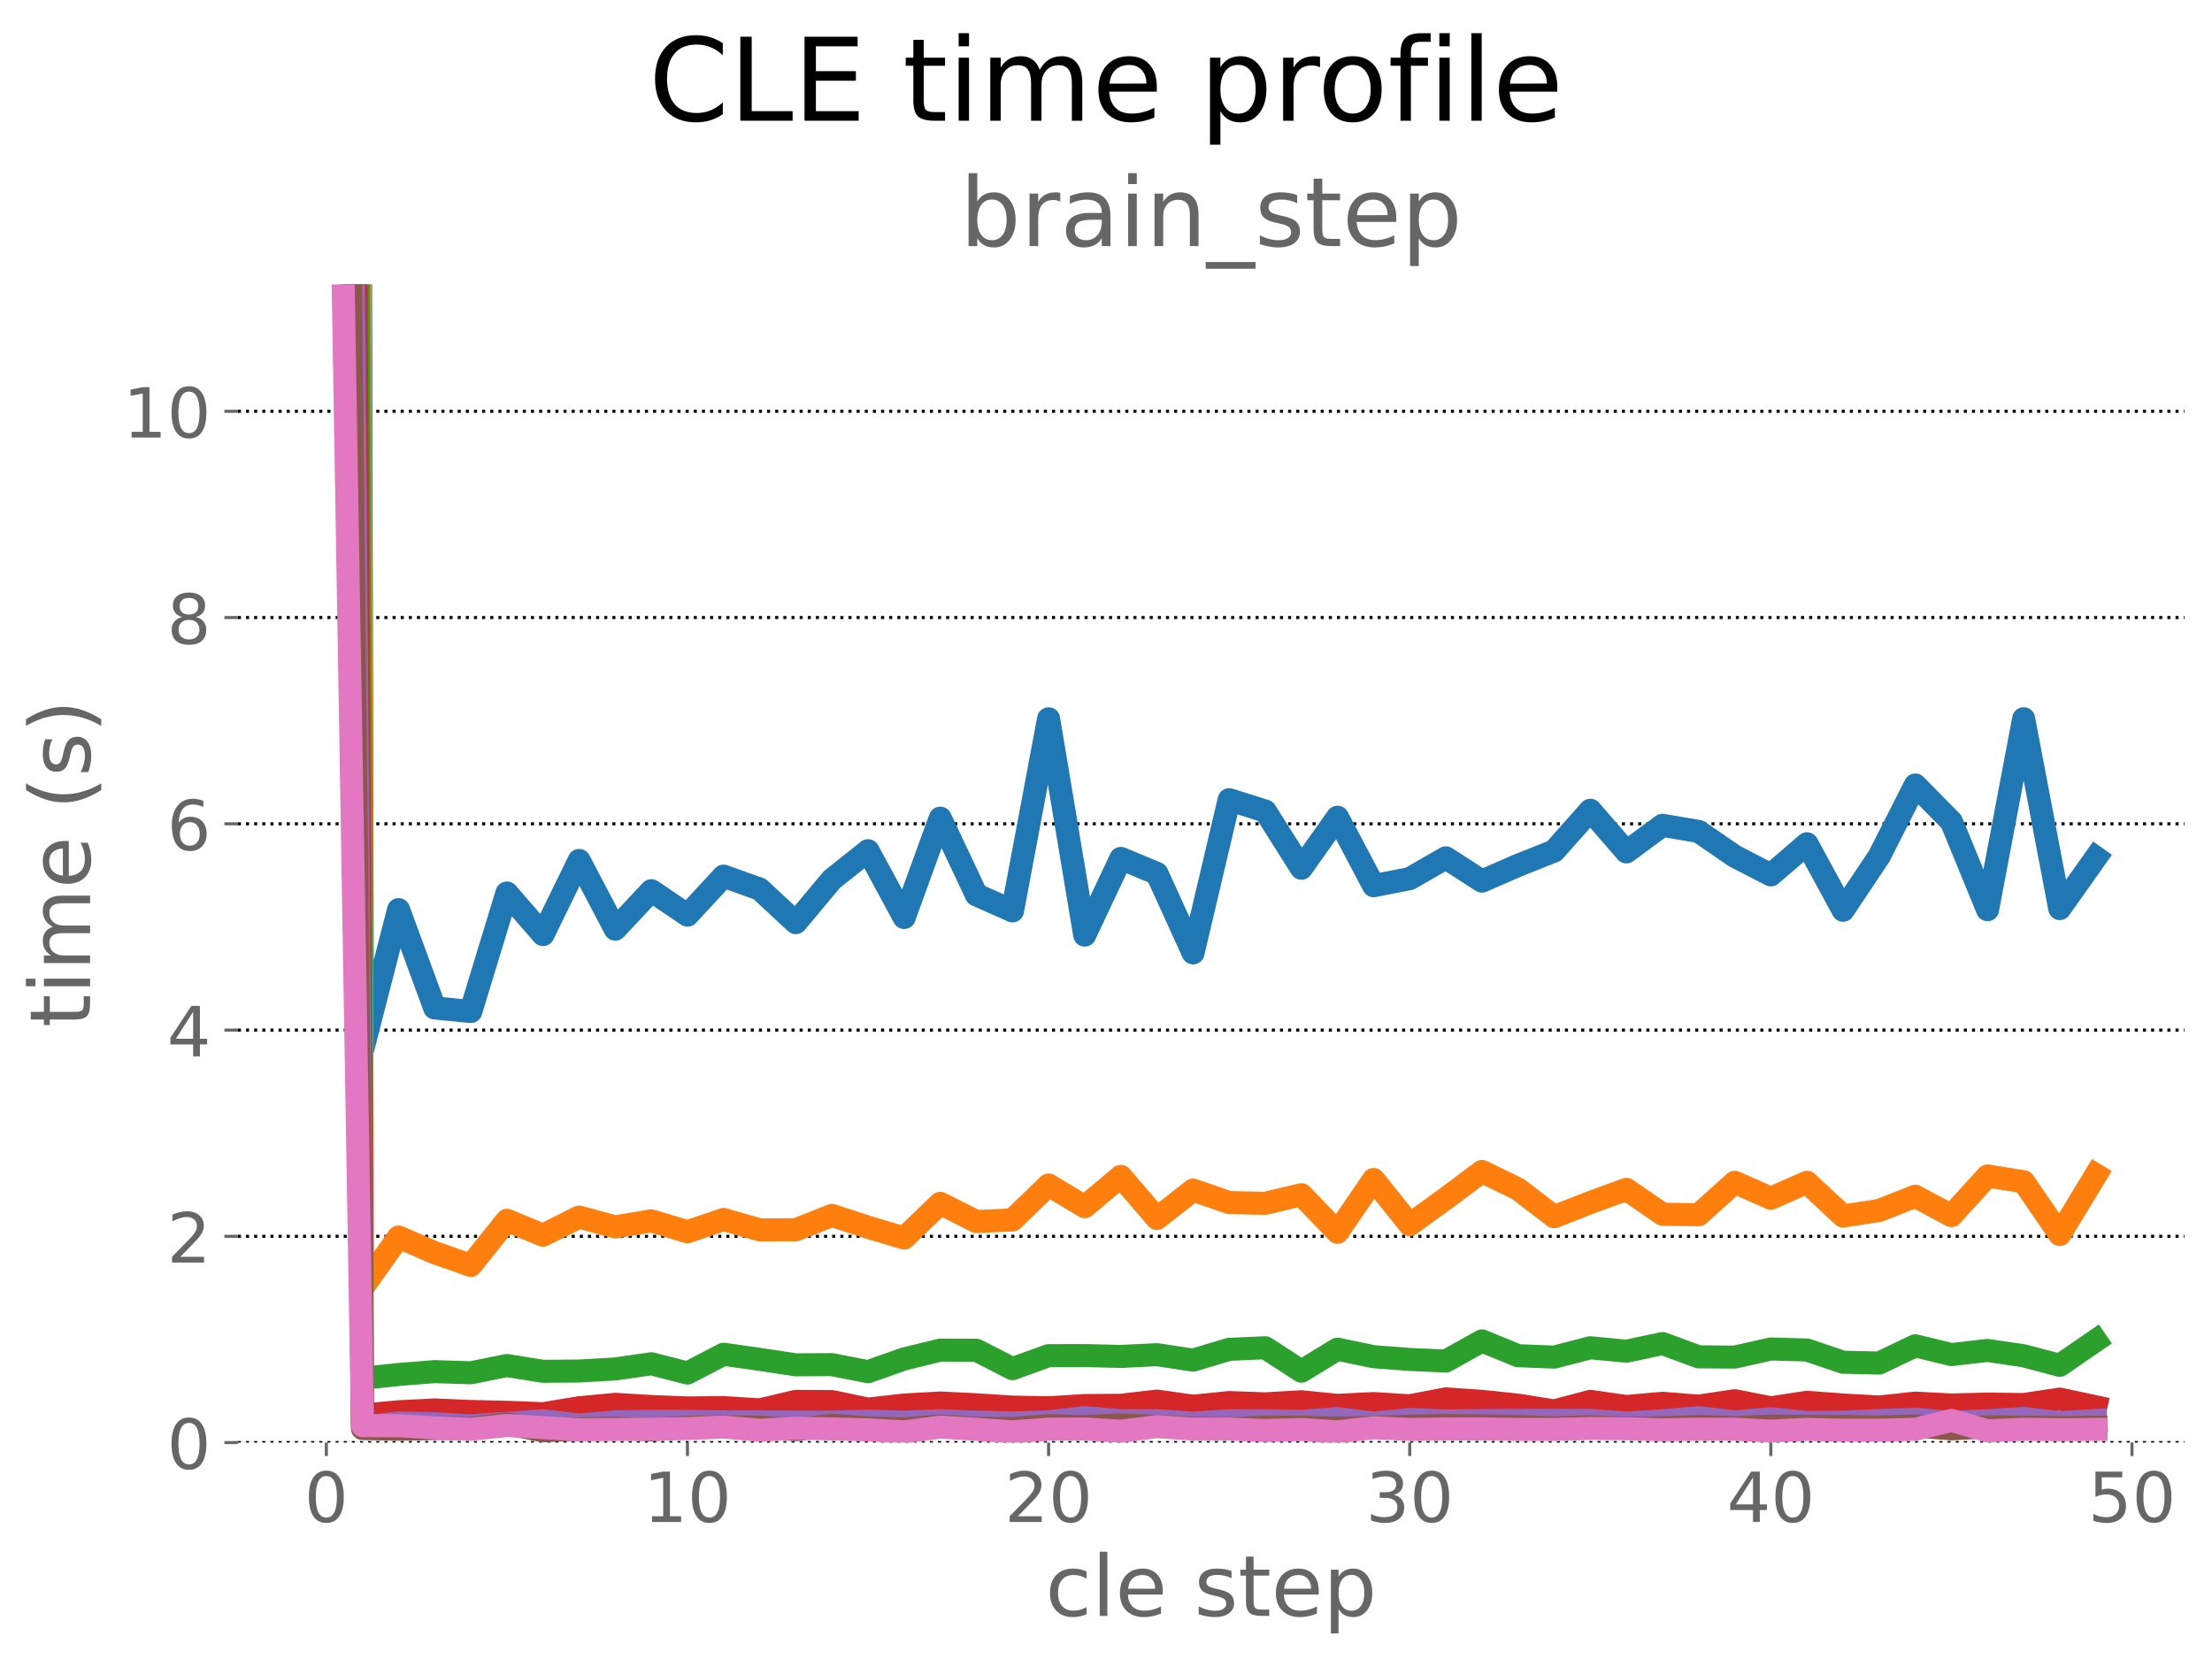 <?xml version="1.0" encoding="utf-8" standalone="no"?>
<!DOCTYPE svg PUBLIC "-//W3C//DTD SVG 1.1//EN"
  "http://www.w3.org/Graphics/SVG/1.1/DTD/svg11.dtd">
<!-- Created with matplotlib (https://matplotlib.org/) -->
<svg height="432pt" version="1.1" viewBox="0 0 576 432" width="576pt" xmlns="http://www.w3.org/2000/svg" xmlns:xlink="http://www.w3.org/1999/xlink">
 <defs>
  <style type="text/css">*{stroke-linecap:butt;stroke-linejoin:round;}</style>
 </defs>
 <g id="figure_1">
  <g id="patch_1">
   <path d="M 0 432 
L 576 432 
L 576 0 
L 0 0 
z
" style="fill:#ffffff;"/>
  </g>
  <g id="axes_1">
   <g id="patch_2">
    <path d="M 61.94 375.64 
L 568.8 375.64 
L 568.8 74.08 
L 61.94 74.08 
z
" style="fill:#ffffff;"/>
   </g>
   <g id="matplotlib.axis_1">
    <g id="xtick_1">
     <g id="line2d_1">
      <defs>
       <path d="M 0 0 
L 0 3.5 
" id="m25c1a094da" style="stroke:#666666;stroke-width:0.8;"/>
      </defs>
      <g>
       <use style="fill:#666666;stroke:#666666;stroke-width:0.8;" x="84.979" xlink:href="#m25c1a094da" y="375.64"/>
      </g>
     </g>
     <g id="text_1">
      <!-- 0 -->
      <g style="fill:#666666;" transform="translate(79.253 396.317)scale(0.18 -0.18)">
       <defs>
        <path d="M 31.781 66.406 
Q 24.172 66.406 20.328 58.906 
Q 16.5 51.422 16.5 36.375 
Q 16.5 21.391 20.328 13.891 
Q 24.172 6.391 31.781 6.391 
Q 39.453 6.391 43.281 13.891 
Q 47.125 21.391 47.125 36.375 
Q 47.125 51.422 43.281 58.906 
Q 39.453 66.406 31.781 66.406 
z
M 31.781 74.219 
Q 44.047 74.219 50.516 64.516 
Q 56.984 54.828 56.984 36.375 
Q 56.984 17.969 50.516 8.266 
Q 44.047 -1.422 31.781 -1.422 
Q 19.531 -1.422 13.062 8.266 
Q 6.594 17.969 6.594 36.375 
Q 6.594 54.828 13.062 64.516 
Q 19.531 74.219 31.781 74.219 
z
" id="DejaVuSans-48"/>
       </defs>
       <use xlink:href="#DejaVuSans-48"/>
      </g>
     </g>
    </g>
    <g id="xtick_2">
     <g id="line2d_2">
      <g>
       <use style="fill:#666666;stroke:#666666;stroke-width:0.8;" x="179.016" xlink:href="#m25c1a094da" y="375.64"/>
      </g>
     </g>
     <g id="text_2">
      <!-- 10 -->
      <g style="fill:#666666;" transform="translate(167.564 396.317)scale(0.18 -0.18)">
       <defs>
        <path d="M 12.406 8.297 
L 28.516 8.297 
L 28.516 63.922 
L 10.984 60.406 
L 10.984 69.391 
L 28.422 72.906 
L 38.281 72.906 
L 38.281 8.297 
L 54.391 8.297 
L 54.391 0 
L 12.406 0 
z
" id="DejaVuSans-49"/>
       </defs>
       <use xlink:href="#DejaVuSans-49"/>
       <use x="63.623" xlink:href="#DejaVuSans-48"/>
      </g>
     </g>
    </g>
    <g id="xtick_3">
     <g id="line2d_3">
      <g>
       <use style="fill:#666666;stroke:#666666;stroke-width:0.8;" x="273.053" xlink:href="#m25c1a094da" y="375.64"/>
      </g>
     </g>
     <g id="text_3">
      <!-- 20 -->
      <g style="fill:#666666;" transform="translate(261.601 396.317)scale(0.18 -0.18)">
       <defs>
        <path d="M 19.188 8.297 
L 53.609 8.297 
L 53.609 0 
L 7.328 0 
L 7.328 8.297 
Q 12.938 14.109 22.625 23.891 
Q 32.328 33.688 34.812 36.531 
Q 39.547 41.844 41.422 45.531 
Q 43.312 49.219 43.312 52.781 
Q 43.312 58.594 39.234 62.25 
Q 35.156 65.922 28.609 65.922 
Q 23.969 65.922 18.812 64.312 
Q 13.672 62.703 7.812 59.422 
L 7.812 69.391 
Q 13.766 71.781 18.938 73 
Q 24.125 74.219 28.422 74.219 
Q 39.75 74.219 46.484 68.547 
Q 53.219 62.891 53.219 53.422 
Q 53.219 48.922 51.531 44.891 
Q 49.859 40.875 45.406 35.406 
Q 44.188 33.984 37.641 27.219 
Q 31.109 20.453 19.188 8.297 
z
" id="DejaVuSans-50"/>
       </defs>
       <use xlink:href="#DejaVuSans-50"/>
       <use x="63.623" xlink:href="#DejaVuSans-48"/>
      </g>
     </g>
    </g>
    <g id="xtick_4">
     <g id="line2d_4">
      <g>
       <use style="fill:#666666;stroke:#666666;stroke-width:0.8;" x="367.09" xlink:href="#m25c1a094da" y="375.64"/>
      </g>
     </g>
     <g id="text_4">
      <!-- 30 -->
      <g style="fill:#666666;" transform="translate(355.638 396.317)scale(0.18 -0.18)">
       <defs>
        <path d="M 40.578 39.312 
Q 47.656 37.797 51.625 33 
Q 55.609 28.219 55.609 21.188 
Q 55.609 10.406 48.188 4.484 
Q 40.766 -1.422 27.094 -1.422 
Q 22.516 -1.422 17.656 -0.516 
Q 12.797 0.391 7.625 2.203 
L 7.625 11.719 
Q 11.719 9.328 16.594 8.109 
Q 21.484 6.891 26.812 6.891 
Q 36.078 6.891 40.938 10.547 
Q 45.797 14.203 45.797 21.188 
Q 45.797 27.641 41.281 31.266 
Q 36.766 34.906 28.719 34.906 
L 20.219 34.906 
L 20.219 43.016 
L 29.109 43.016 
Q 36.375 43.016 40.234 45.922 
Q 44.094 48.828 44.094 54.297 
Q 44.094 59.906 40.109 62.906 
Q 36.141 65.922 28.719 65.922 
Q 24.656 65.922 20.016 65.031 
Q 15.375 64.156 9.812 62.312 
L 9.812 71.094 
Q 15.438 72.656 20.344 73.438 
Q 25.25 74.219 29.594 74.219 
Q 40.828 74.219 47.359 69.109 
Q 53.906 64.016 53.906 55.328 
Q 53.906 49.266 50.438 45.094 
Q 46.969 40.922 40.578 39.312 
z
" id="DejaVuSans-51"/>
       </defs>
       <use xlink:href="#DejaVuSans-51"/>
       <use x="63.623" xlink:href="#DejaVuSans-48"/>
      </g>
     </g>
    </g>
    <g id="xtick_5">
     <g id="line2d_5">
      <g>
       <use style="fill:#666666;stroke:#666666;stroke-width:0.8;" x="461.128" xlink:href="#m25c1a094da" y="375.64"/>
      </g>
     </g>
     <g id="text_5">
      <!-- 40 -->
      <g style="fill:#666666;" transform="translate(449.675 396.317)scale(0.18 -0.18)">
       <defs>
        <path d="M 37.797 64.312 
L 12.891 25.391 
L 37.797 25.391 
z
M 35.203 72.906 
L 47.609 72.906 
L 47.609 25.391 
L 58.016 25.391 
L 58.016 17.188 
L 47.609 17.188 
L 47.609 0 
L 37.797 0 
L 37.797 17.188 
L 4.891 17.188 
L 4.891 26.703 
z
" id="DejaVuSans-52"/>
       </defs>
       <use xlink:href="#DejaVuSans-52"/>
       <use x="63.623" xlink:href="#DejaVuSans-48"/>
      </g>
     </g>
    </g>
    <g id="xtick_6">
     <g id="line2d_6">
      <g>
       <use style="fill:#666666;stroke:#666666;stroke-width:0.8;" x="555.165" xlink:href="#m25c1a094da" y="375.64"/>
      </g>
     </g>
     <g id="text_6">
      <!-- 50 -->
      <g style="fill:#666666;" transform="translate(543.712 396.317)scale(0.18 -0.18)">
       <defs>
        <path d="M 10.797 72.906 
L 49.516 72.906 
L 49.516 64.594 
L 19.828 64.594 
L 19.828 46.734 
Q 21.969 47.469 24.109 47.828 
Q 26.266 48.188 28.422 48.188 
Q 40.625 48.188 47.75 41.5 
Q 54.891 34.812 54.891 23.391 
Q 54.891 11.625 47.562 5.094 
Q 40.234 -1.422 26.906 -1.422 
Q 22.312 -1.422 17.547 -0.641 
Q 12.797 0.141 7.719 1.703 
L 7.719 11.625 
Q 12.109 9.234 16.797 8.062 
Q 21.484 6.891 26.703 6.891 
Q 35.156 6.891 40.078 11.328 
Q 45.016 15.766 45.016 23.391 
Q 45.016 31 40.078 35.438 
Q 35.156 39.891 26.703 39.891 
Q 22.75 39.891 18.812 39.016 
Q 14.891 38.141 10.797 36.281 
z
" id="DejaVuSans-53"/>
       </defs>
       <use xlink:href="#DejaVuSans-53"/>
       <use x="63.623" xlink:href="#DejaVuSans-48"/>
      </g>
     </g>
    </g>
    <g id="text_7">
     <!-- cle step -->
     <g style="fill:#666666;" transform="translate(272.207 420.777)scale(0.22 -0.22)">
      <defs>
       <path d="M 48.781 52.594 
L 48.781 44.188 
Q 44.969 46.297 41.141 47.344 
Q 37.312 48.391 33.406 48.391 
Q 24.656 48.391 19.812 42.844 
Q 14.984 37.312 14.984 27.297 
Q 14.984 17.281 19.812 11.734 
Q 24.656 6.203 33.406 6.203 
Q 37.312 6.203 41.141 7.25 
Q 44.969 8.297 48.781 10.406 
L 48.781 2.094 
Q 45.016 0.344 40.984 -0.531 
Q 36.969 -1.422 32.422 -1.422 
Q 20.062 -1.422 12.781 6.344 
Q 5.516 14.109 5.516 27.297 
Q 5.516 40.672 12.859 48.328 
Q 20.219 56 33.016 56 
Q 37.156 56 41.109 55.141 
Q 45.062 54.297 48.781 52.594 
z
" id="DejaVuSans-99"/>
       <path d="M 9.422 75.984 
L 18.406 75.984 
L 18.406 0 
L 9.422 0 
z
" id="DejaVuSans-108"/>
       <path d="M 56.203 29.594 
L 56.203 25.203 
L 14.891 25.203 
Q 15.484 15.922 20.484 11.062 
Q 25.484 6.203 34.422 6.203 
Q 39.594 6.203 44.453 7.469 
Q 49.312 8.734 54.109 11.281 
L 54.109 2.781 
Q 49.266 0.734 44.188 -0.344 
Q 39.109 -1.422 33.891 -1.422 
Q 20.797 -1.422 13.156 6.188 
Q 5.516 13.812 5.516 26.812 
Q 5.516 40.234 12.766 48.109 
Q 20.016 56 32.328 56 
Q 43.359 56 49.781 48.891 
Q 56.203 41.797 56.203 29.594 
z
M 47.219 32.234 
Q 47.125 39.594 43.094 43.984 
Q 39.062 48.391 32.422 48.391 
Q 24.906 48.391 20.391 44.141 
Q 15.875 39.891 15.188 32.172 
z
" id="DejaVuSans-101"/>
       <path id="DejaVuSans-32"/>
       <path d="M 44.281 53.078 
L 44.281 44.578 
Q 40.484 46.531 36.375 47.5 
Q 32.281 48.484 27.875 48.484 
Q 21.188 48.484 17.844 46.438 
Q 14.5 44.391 14.5 40.281 
Q 14.5 37.156 16.891 35.375 
Q 19.281 33.594 26.516 31.984 
L 29.594 31.297 
Q 39.156 29.25 43.188 25.516 
Q 47.219 21.781 47.219 15.094 
Q 47.219 7.469 41.188 3.016 
Q 35.156 -1.422 24.609 -1.422 
Q 20.219 -1.422 15.453 -0.562 
Q 10.688 0.297 5.422 2 
L 5.422 11.281 
Q 10.406 8.688 15.234 7.391 
Q 20.062 6.109 24.812 6.109 
Q 31.156 6.109 34.562 8.281 
Q 37.984 10.453 37.984 14.406 
Q 37.984 18.062 35.516 20.016 
Q 33.062 21.969 24.703 23.781 
L 21.578 24.516 
Q 13.234 26.266 9.516 29.906 
Q 5.812 33.547 5.812 39.891 
Q 5.812 47.609 11.281 51.797 
Q 16.75 56 26.812 56 
Q 31.781 56 36.172 55.266 
Q 40.578 54.547 44.281 53.078 
z
" id="DejaVuSans-115"/>
       <path d="M 18.312 70.219 
L 18.312 54.688 
L 36.812 54.688 
L 36.812 47.703 
L 18.312 47.703 
L 18.312 18.016 
Q 18.312 11.328 20.141 9.422 
Q 21.969 7.516 27.594 7.516 
L 36.812 7.516 
L 36.812 0 
L 27.594 0 
Q 17.188 0 13.234 3.875 
Q 9.281 7.766 9.281 18.016 
L 9.281 47.703 
L 2.688 47.703 
L 2.688 54.688 
L 9.281 54.688 
L 9.281 70.219 
z
" id="DejaVuSans-116"/>
       <path d="M 18.109 8.203 
L 18.109 -20.797 
L 9.078 -20.797 
L 9.078 54.688 
L 18.109 54.688 
L 18.109 46.391 
Q 20.953 51.266 25.266 53.625 
Q 29.594 56 35.594 56 
Q 45.562 56 51.781 48.094 
Q 58.016 40.188 58.016 27.297 
Q 58.016 14.406 51.781 6.484 
Q 45.562 -1.422 35.594 -1.422 
Q 29.594 -1.422 25.266 0.953 
Q 20.953 3.328 18.109 8.203 
z
M 48.688 27.297 
Q 48.688 37.203 44.609 42.844 
Q 40.531 48.484 33.406 48.484 
Q 26.266 48.484 22.188 42.844 
Q 18.109 37.203 18.109 27.297 
Q 18.109 17.391 22.188 11.75 
Q 26.266 6.109 33.406 6.109 
Q 40.531 6.109 44.609 11.75 
Q 48.688 17.391 48.688 27.297 
z
" id="DejaVuSans-112"/>
      </defs>
      <use xlink:href="#DejaVuSans-99"/>
      <use x="54.98" xlink:href="#DejaVuSans-108"/>
      <use x="82.764" xlink:href="#DejaVuSans-101"/>
      <use x="144.287" xlink:href="#DejaVuSans-32"/>
      <use x="176.074" xlink:href="#DejaVuSans-115"/>
      <use x="228.174" xlink:href="#DejaVuSans-116"/>
      <use x="267.383" xlink:href="#DejaVuSans-101"/>
      <use x="328.906" xlink:href="#DejaVuSans-112"/>
     </g>
    </g>
   </g>
   <g id="matplotlib.axis_2">
    <g id="ytick_1">
     <g id="line2d_7">
      <path clip-path="url(#pa5820da214)" d="M 61.94 375.64 
L 568.8 375.64 
" style="fill:none;stroke:#000000;stroke-dasharray:0.8,1.32;stroke-dashoffset:0;stroke-width:0.8;"/>
     </g>
     <g id="line2d_8">
      <defs>
       <path d="M 0 0 
L -3.5 0 
" id="m1867c5b6c8" style="stroke:#666666;stroke-width:0.8;"/>
      </defs>
      <g>
       <use style="fill:#666666;stroke:#666666;stroke-width:0.8;" x="61.94" xlink:href="#m1867c5b6c8" y="375.64"/>
      </g>
     </g>
     <g id="text_8">
      <!-- 0 -->
      <g style="fill:#666666;" transform="translate(43.487 382.479)scale(0.18 -0.18)">
       <use xlink:href="#DejaVuSans-48"/>
      </g>
     </g>
    </g>
    <g id="ytick_2">
     <g id="line2d_9">
      <path clip-path="url(#pa5820da214)" d="M 61.94 321.933 
L 568.8 321.933 
" style="fill:none;stroke:#000000;stroke-dasharray:0.8,1.32;stroke-dashoffset:0;stroke-width:0.8;"/>
     </g>
     <g id="line2d_10">
      <g>
       <use style="fill:#666666;stroke:#666666;stroke-width:0.8;" x="61.94" xlink:href="#m1867c5b6c8" y="321.933"/>
      </g>
     </g>
     <g id="text_9">
      <!-- 2 -->
      <g style="fill:#666666;" transform="translate(43.487 328.771)scale(0.18 -0.18)">
       <use xlink:href="#DejaVuSans-50"/>
      </g>
     </g>
    </g>
    <g id="ytick_3">
     <g id="line2d_11">
      <path clip-path="url(#pa5820da214)" d="M 61.94 268.226 
L 568.8 268.226 
" style="fill:none;stroke:#000000;stroke-dasharray:0.8,1.32;stroke-dashoffset:0;stroke-width:0.8;"/>
     </g>
     <g id="line2d_12">
      <g>
       <use style="fill:#666666;stroke:#666666;stroke-width:0.8;" x="61.94" xlink:href="#m1867c5b6c8" y="268.226"/>
      </g>
     </g>
     <g id="text_10">
      <!-- 4 -->
      <g style="fill:#666666;" transform="translate(43.487 275.064)scale(0.18 -0.18)">
       <use xlink:href="#DejaVuSans-52"/>
      </g>
     </g>
    </g>
    <g id="ytick_4">
     <g id="line2d_13">
      <path clip-path="url(#pa5820da214)" d="M 61.94 214.518 
L 568.8 214.518 
" style="fill:none;stroke:#000000;stroke-dasharray:0.8,1.32;stroke-dashoffset:0;stroke-width:0.8;"/>
     </g>
     <g id="line2d_14">
      <g>
       <use style="fill:#666666;stroke:#666666;stroke-width:0.8;" x="61.94" xlink:href="#m1867c5b6c8" y="214.518"/>
      </g>
     </g>
     <g id="text_11">
      <!-- 6 -->
      <g style="fill:#666666;" transform="translate(43.487 221.357)scale(0.18 -0.18)">
       <defs>
        <path d="M 33.016 40.375 
Q 26.375 40.375 22.484 35.828 
Q 18.609 31.297 18.609 23.391 
Q 18.609 15.531 22.484 10.953 
Q 26.375 6.391 33.016 6.391 
Q 39.656 6.391 43.531 10.953 
Q 47.406 15.531 47.406 23.391 
Q 47.406 31.297 43.531 35.828 
Q 39.656 40.375 33.016 40.375 
z
M 52.594 71.297 
L 52.594 62.312 
Q 48.875 64.062 45.094 64.984 
Q 41.312 65.922 37.594 65.922 
Q 27.828 65.922 22.672 59.328 
Q 17.531 52.734 16.797 39.406 
Q 19.672 43.656 24.016 45.922 
Q 28.375 48.188 33.594 48.188 
Q 44.578 48.188 50.953 41.516 
Q 57.328 34.859 57.328 23.391 
Q 57.328 12.156 50.688 5.359 
Q 44.047 -1.422 33.016 -1.422 
Q 20.359 -1.422 13.672 8.266 
Q 6.984 17.969 6.984 36.375 
Q 6.984 53.656 15.188 63.938 
Q 23.391 74.219 37.203 74.219 
Q 40.922 74.219 44.703 73.484 
Q 48.484 72.75 52.594 71.297 
z
" id="DejaVuSans-54"/>
       </defs>
       <use xlink:href="#DejaVuSans-54"/>
      </g>
     </g>
    </g>
    <g id="ytick_5">
     <g id="line2d_15">
      <path clip-path="url(#pa5820da214)" d="M 61.94 160.811 
L 568.8 160.811 
" style="fill:none;stroke:#000000;stroke-dasharray:0.8,1.32;stroke-dashoffset:0;stroke-width:0.8;"/>
     </g>
     <g id="line2d_16">
      <g>
       <use style="fill:#666666;stroke:#666666;stroke-width:0.8;" x="61.94" xlink:href="#m1867c5b6c8" y="160.811"/>
      </g>
     </g>
     <g id="text_12">
      <!-- 8 -->
      <g style="fill:#666666;" transform="translate(43.487 167.65)scale(0.18 -0.18)">
       <defs>
        <path d="M 31.781 34.625 
Q 24.75 34.625 20.719 30.859 
Q 16.703 27.094 16.703 20.516 
Q 16.703 13.922 20.719 10.156 
Q 24.75 6.391 31.781 6.391 
Q 38.812 6.391 42.859 10.172 
Q 46.922 13.969 46.922 20.516 
Q 46.922 27.094 42.891 30.859 
Q 38.875 34.625 31.781 34.625 
z
M 21.922 38.812 
Q 15.578 40.375 12.031 44.719 
Q 8.5 49.078 8.5 55.328 
Q 8.5 64.062 14.719 69.141 
Q 20.953 74.219 31.781 74.219 
Q 42.672 74.219 48.875 69.141 
Q 55.078 64.062 55.078 55.328 
Q 55.078 49.078 51.531 44.719 
Q 48 40.375 41.703 38.812 
Q 48.828 37.156 52.797 32.312 
Q 56.781 27.484 56.781 20.516 
Q 56.781 9.906 50.312 4.234 
Q 43.844 -1.422 31.781 -1.422 
Q 19.734 -1.422 13.25 4.234 
Q 6.781 9.906 6.781 20.516 
Q 6.781 27.484 10.781 32.312 
Q 14.797 37.156 21.922 38.812 
z
M 18.312 54.391 
Q 18.312 48.734 21.844 45.562 
Q 25.391 42.391 31.781 42.391 
Q 38.141 42.391 41.719 45.562 
Q 45.312 48.734 45.312 54.391 
Q 45.312 60.062 41.719 63.234 
Q 38.141 66.406 31.781 66.406 
Q 25.391 66.406 21.844 63.234 
Q 18.312 60.062 18.312 54.391 
z
" id="DejaVuSans-56"/>
       </defs>
       <use xlink:href="#DejaVuSans-56"/>
      </g>
     </g>
    </g>
    <g id="ytick_6">
     <g id="line2d_17">
      <path clip-path="url(#pa5820da214)" d="M 61.94 107.104 
L 568.8 107.104 
" style="fill:none;stroke:#000000;stroke-dasharray:0.8,1.32;stroke-dashoffset:0;stroke-width:0.8;"/>
     </g>
     <g id="line2d_18">
      <g>
       <use style="fill:#666666;stroke:#666666;stroke-width:0.8;" x="61.94" xlink:href="#m1867c5b6c8" y="107.104"/>
      </g>
     </g>
     <g id="text_13">
      <!-- 10 -->
      <g style="fill:#666666;" transform="translate(32.035 113.942)scale(0.18 -0.18)">
       <use xlink:href="#DejaVuSans-49"/>
       <use x="63.623" xlink:href="#DejaVuSans-48"/>
      </g>
     </g>
    </g>
    <g id="text_14">
     <!-- time (s) -->
     <g style="fill:#666666;" transform="translate(23.46 267.521)rotate(-90)scale(0.22 -0.22)">
      <defs>
       <path d="M 9.422 54.688 
L 18.406 54.688 
L 18.406 0 
L 9.422 0 
z
M 9.422 75.984 
L 18.406 75.984 
L 18.406 64.594 
L 9.422 64.594 
z
" id="DejaVuSans-105"/>
       <path d="M 52 44.188 
Q 55.375 50.25 60.062 53.125 
Q 64.75 56 71.094 56 
Q 79.641 56 84.281 50.016 
Q 88.922 44.047 88.922 33.016 
L 88.922 0 
L 79.891 0 
L 79.891 32.719 
Q 79.891 40.578 77.094 44.375 
Q 74.312 48.188 68.609 48.188 
Q 61.625 48.188 57.562 43.547 
Q 53.516 38.922 53.516 30.906 
L 53.516 0 
L 44.484 0 
L 44.484 32.719 
Q 44.484 40.625 41.703 44.406 
Q 38.922 48.188 33.109 48.188 
Q 26.219 48.188 22.156 43.531 
Q 18.109 38.875 18.109 30.906 
L 18.109 0 
L 9.078 0 
L 9.078 54.688 
L 18.109 54.688 
L 18.109 46.188 
Q 21.188 51.219 25.484 53.609 
Q 29.781 56 35.688 56 
Q 41.656 56 45.828 52.969 
Q 50 49.953 52 44.188 
z
" id="DejaVuSans-109"/>
       <path d="M 31 75.875 
Q 24.469 64.656 21.281 53.656 
Q 18.109 42.672 18.109 31.391 
Q 18.109 20.125 21.312 9.062 
Q 24.516 -2 31 -13.188 
L 23.188 -13.188 
Q 15.875 -1.703 12.234 9.375 
Q 8.594 20.453 8.594 31.391 
Q 8.594 42.281 12.203 53.312 
Q 15.828 64.359 23.188 75.875 
z
" id="DejaVuSans-40"/>
       <path d="M 8.016 75.875 
L 15.828 75.875 
Q 23.141 64.359 26.781 53.312 
Q 30.422 42.281 30.422 31.391 
Q 30.422 20.453 26.781 9.375 
Q 23.141 -1.703 15.828 -13.188 
L 8.016 -13.188 
Q 14.5 -2 17.703 9.062 
Q 20.906 20.125 20.906 31.391 
Q 20.906 42.672 17.703 53.656 
Q 14.5 64.656 8.016 75.875 
z
" id="DejaVuSans-41"/>
      </defs>
      <use xlink:href="#DejaVuSans-116"/>
      <use x="39.209" xlink:href="#DejaVuSans-105"/>
      <use x="66.992" xlink:href="#DejaVuSans-109"/>
      <use x="164.404" xlink:href="#DejaVuSans-101"/>
      <use x="225.928" xlink:href="#DejaVuSans-32"/>
      <use x="257.715" xlink:href="#DejaVuSans-40"/>
      <use x="296.729" xlink:href="#DejaVuSans-115"/>
      <use x="348.828" xlink:href="#DejaVuSans-41"/>
     </g>
    </g>
   </g>
   <g id="line2d_19">
    <path clip-path="url(#pa5820da214)" d="M 93.72 -1 
L 94.383 273.505 
L 103.787 236.865 
L 113.19 262.462 
L 122.594 263.395 
L 131.998 232.54 
L 141.401 243.352 
L 150.805 224.063 
L 160.209 241.954 
L 169.612 231.93 
L 179.016 238.301 
L 188.42 228.145 
L 197.824 231.513 
L 207.227 240.258 
L 216.631 229.012 
L 226.035 221.527 
L 235.438 238.912 
L 244.842 213.045 
L 254.246 233.006 
L 263.65 237.194 
L 273.053 187.17 
L 282.457 243.496 
L 291.861 223.531 
L 301.264 227.448 
L 310.668 248.117 
L 320.072 208.235 
L 329.476 211.199 
L 338.879 226.085 
L 348.283 212.811 
L 357.687 230.631 
L 367.09 228.795 
L 376.494 223.384 
L 385.898 229.442 
L 395.302 225.339 
L 404.705 221.593 
L 414.109 210.982 
L 423.513 221.825 
L 432.916 214.903 
L 442.32 216.508 
L 451.724 222.967 
L 461.128 227.817 
L 470.531 219.718 
L 479.935 237.022 
L 489.339 222.955 
L 498.742 204.415 
L 508.146 213.959 
L 517.55 236.879 
L 526.953 187.165 
L 536.357 236.594 
L 545.761 223.307 
" style="fill:none;stroke:#1f77b4;stroke-linecap:square;stroke-width:6;"/>
   </g>
   <g id="line2d_20">
    <path clip-path="url(#pa5820da214)" d="M 93.558 -1 
L 94.383 335.387 
L 103.787 322.122 
L 113.19 326.198 
L 122.594 329.512 
L 131.998 317.763 
L 141.401 321.638 
L 150.805 316.925 
L 160.209 319.476 
L 169.612 317.904 
L 179.016 320.747 
L 188.42 317.553 
L 197.824 320.252 
L 207.227 320.231 
L 216.631 316.489 
L 226.035 319.566 
L 235.438 322.376 
L 244.842 313.342 
L 254.246 318.088 
L 263.65 317.665 
L 273.053 308.573 
L 282.457 314.216 
L 291.861 306.333 
L 301.264 317.276 
L 310.668 309.897 
L 320.072 313.148 
L 329.476 313.338 
L 338.879 311.101 
L 348.283 320.871 
L 357.687 307.137 
L 367.09 318.892 
L 376.494 312.087 
L 385.898 305.045 
L 395.302 309.632 
L 404.705 316.827 
L 414.109 313.139 
L 423.513 309.702 
L 432.916 316.178 
L 442.32 316.314 
L 451.724 307.868 
L 461.128 312.018 
L 470.531 307.865 
L 479.935 316.654 
L 489.339 315.2 
L 498.742 311.512 
L 508.146 316.544 
L 517.55 306.224 
L 526.953 307.724 
L 536.357 321.454 
L 545.761 305.939 
" style="fill:none;stroke:#ff7f0e;stroke-linecap:square;stroke-width:6;"/>
   </g>
   <g id="line2d_21">
    <path clip-path="url(#pa5820da214)" d="M 93.056 -1 
L 94.383 358.918 
L 103.787 357.911 
L 113.19 357.168 
L 122.594 357.469 
L 131.998 355.583 
L 141.401 357.083 
L 150.805 357.01 
L 160.209 356.473 
L 169.612 355.119 
L 179.016 357.535 
L 188.42 352.649 
L 197.824 353.976 
L 207.227 355.393 
L 216.631 355.345 
L 226.035 357.189 
L 235.438 353.869 
L 244.842 351.566 
L 254.246 351.597 
L 263.65 356.4 
L 273.053 353.008 
L 282.457 352.987 
L 291.861 353.212 
L 301.264 352.752 
L 310.668 354.18 
L 320.072 351.363 
L 329.476 350.95 
L 338.879 357.059 
L 348.283 351.317 
L 357.687 353.283 
L 367.09 354.001 
L 376.494 354.413 
L 385.898 349.169 
L 395.302 353.019 
L 404.705 353.391 
L 414.109 350.954 
L 423.513 351.856 
L 432.916 349.854 
L 442.32 353.316 
L 451.724 353.383 
L 461.128 351.272 
L 470.531 351.535 
L 479.935 354.718 
L 489.339 354.935 
L 498.742 350.441 
L 508.146 352.731 
L 517.55 351.651 
L 526.953 353.037 
L 536.357 355.52 
L 545.761 349.06 
" style="fill:none;stroke:#2ca02c;stroke-linecap:square;stroke-width:6;"/>
   </g>
   <g id="line2d_22">
    <path clip-path="url(#pa5820da214)" d="M 92.284 -1 
L 94.383 368.49 
L 103.787 367.627 
L 113.19 367.15 
L 122.594 367.549 
L 131.998 367.756 
L 141.401 368.128 
L 150.805 366.577 
L 160.209 365.685 
L 169.612 366.252 
L 179.016 366.632 
L 188.42 366.53 
L 197.824 367.13 
L 207.227 364.913 
L 216.631 364.965 
L 226.035 366.937 
L 235.438 365.863 
L 244.842 365.343 
L 254.246 365.799 
L 263.65 366.408 
L 273.053 366.577 
L 282.457 365.999 
L 291.861 365.931 
L 301.264 364.843 
L 310.668 366.171 
L 320.072 365.225 
L 329.476 365.559 
L 338.879 365.016 
L 348.283 365.951 
L 357.687 365.487 
L 367.09 366.059 
L 376.494 364.272 
L 385.898 364.909 
L 395.302 365.901 
L 404.705 367.414 
L 414.109 364.914 
L 423.513 366.252 
L 432.916 365.414 
L 442.32 366.153 
L 451.724 364.744 
L 461.128 366.582 
L 470.531 365.155 
L 479.935 365.858 
L 489.339 366.388 
L 498.742 365.37 
L 508.146 365.853 
L 517.55 365.619 
L 526.953 365.746 
L 536.357 364.327 
L 545.761 366.339 
" style="fill:none;stroke:#d62728;stroke-linecap:square;stroke-width:6;"/>
   </g>
   <g id="line2d_23">
    <path clip-path="url(#pa5820da214)" d="M 91.468 -1 
L 94.383 371.645 
L 103.787 370.533 
L 113.19 370.733 
L 122.594 371.305 
L 131.998 370.633 
L 141.401 369.972 
L 150.805 371.071 
L 160.209 370.244 
L 169.612 370.1 
L 179.016 370.115 
L 188.42 370.229 
L 197.824 370.244 
L 207.227 370.306 
L 216.631 370.311 
L 226.035 370.056 
L 235.438 370.339 
L 244.842 369.96 
L 254.246 370.316 
L 263.65 370.527 
L 273.053 370.242 
L 282.457 369.14 
L 291.861 369.967 
L 301.264 369.955 
L 310.668 370.57 
L 320.072 369.979 
L 329.476 369.951 
L 338.879 370.115 
L 348.283 369.403 
L 357.687 370.574 
L 367.09 369.643 
L 376.494 370.019 
L 385.898 369.914 
L 395.302 369.884 
L 404.705 369.85 
L 414.109 369.858 
L 423.513 370.559 
L 432.916 369.961 
L 442.32 369.147 
L 451.724 370.233 
L 461.128 369.446 
L 470.531 370.4 
L 479.935 370.349 
L 489.339 369.916 
L 498.742 369.57 
L 508.146 370.369 
L 517.55 369.962 
L 526.953 369.349 
L 536.357 370.456 
L 545.761 369.906 
" style="fill:none;stroke:#9467bd;stroke-linecap:square;stroke-width:6;"/>
   </g>
   <g id="line2d_24">
    <path clip-path="url(#pa5820da214)" d="M 90.477 -1 
L 94.383 371.987 
L 103.787 372.176 
L 113.19 371.99 
L 122.594 371.987 
L 131.998 370.74 
L 141.401 372.585 
L 150.805 372.126 
L 160.209 371.848 
L 169.612 372.323 
L 179.016 371.65 
L 188.42 371.501 
L 197.824 371.616 
L 207.227 372.285 
L 216.631 371.121 
L 226.035 371.813 
L 235.438 372.096 
L 244.842 371.304 
L 254.246 371.948 
L 263.65 371.961 
L 273.053 371.238 
L 282.457 371.465 
L 291.861 371.057 
L 301.264 371.405 
L 310.668 371.899 
L 320.072 372.06 
L 329.476 371.61 
L 338.879 371.626 
L 348.283 371.88 
L 357.687 371.695 
L 367.09 371.348 
L 376.494 371.202 
L 385.898 371.313 
L 395.302 371.445 
L 404.705 371.802 
L 414.109 371.526 
L 423.513 371.908 
L 432.916 371.783 
L 442.32 371.483 
L 451.724 371.763 
L 461.128 371.339 
L 470.531 371.407 
L 479.935 371.453 
L 489.339 371.594 
L 498.742 371.318 
L 508.146 372.078 
L 517.55 371.534 
L 526.953 371.634 
L 536.357 371.718 
L 545.761 371.65 
" style="fill:none;stroke:#8c564b;stroke-linecap:square;stroke-width:6;"/>
   </g>
   <g id="line2d_25">
    <path clip-path="url(#pa5820da214)" d="M 88.094 -1 
L 94.383 371.249 
L 103.787 371.244 
L 113.19 371.817 
L 122.594 372.195 
L 131.998 371.193 
L 141.401 371.753 
L 150.805 372.323 
L 160.209 372.225 
L 169.612 372.173 
L 179.016 372 
L 188.42 371.592 
L 197.824 372.426 
L 207.227 371.922 
L 216.631 372.082 
L 226.035 372.321 
L 235.438 372.855 
L 244.842 371.61 
L 254.246 372.187 
L 263.65 372.851 
L 273.053 372.154 
L 282.457 372.105 
L 291.861 372.684 
L 301.264 371.484 
L 310.668 372.135 
L 320.072 372.109 
L 329.476 372.51 
L 338.879 372.232 
L 348.283 372.85 
L 357.687 371.777 
L 367.09 372.223 
L 376.494 372.098 
L 385.898 372.094 
L 395.302 372.214 
L 404.705 372.225 
L 414.109 371.978 
L 423.513 372.04 
L 432.916 372.304 
L 442.32 372.168 
L 451.724 372.162 
L 461.128 372.653 
L 470.531 372.205 
L 479.935 372.419 
L 489.339 372.421 
L 498.742 372.176 
L 508.146 369.878 
L 517.55 372.584 
L 526.953 372.186 
L 536.357 372.297 
L 545.761 372.211 
" style="fill:none;stroke:#e377c2;stroke-linecap:square;stroke-width:6;"/>
   </g>
   <g id="text_15">
    <!-- brain_step -->
    <g style="fill:#666666;" transform="translate(249.952 64.08)scale(0.25 -0.25)">
     <defs>
      <path d="M 48.688 27.297 
Q 48.688 37.203 44.609 42.844 
Q 40.531 48.484 33.406 48.484 
Q 26.266 48.484 22.188 42.844 
Q 18.109 37.203 18.109 27.297 
Q 18.109 17.391 22.188 11.75 
Q 26.266 6.109 33.406 6.109 
Q 40.531 6.109 44.609 11.75 
Q 48.688 17.391 48.688 27.297 
z
M 18.109 46.391 
Q 20.953 51.266 25.266 53.625 
Q 29.594 56 35.594 56 
Q 45.562 56 51.781 48.094 
Q 58.016 40.188 58.016 27.297 
Q 58.016 14.406 51.781 6.484 
Q 45.562 -1.422 35.594 -1.422 
Q 29.594 -1.422 25.266 0.953 
Q 20.953 3.328 18.109 8.203 
L 18.109 0 
L 9.078 0 
L 9.078 75.984 
L 18.109 75.984 
z
" id="DejaVuSans-98"/>
      <path d="M 41.109 46.297 
Q 39.594 47.172 37.812 47.578 
Q 36.031 48 33.891 48 
Q 26.266 48 22.188 43.047 
Q 18.109 38.094 18.109 28.812 
L 18.109 0 
L 9.078 0 
L 9.078 54.688 
L 18.109 54.688 
L 18.109 46.188 
Q 20.953 51.172 25.484 53.578 
Q 30.031 56 36.531 56 
Q 37.453 56 38.578 55.875 
Q 39.703 55.766 41.062 55.516 
z
" id="DejaVuSans-114"/>
      <path d="M 34.281 27.484 
Q 23.391 27.484 19.188 25 
Q 14.984 22.516 14.984 16.5 
Q 14.984 11.719 18.141 8.906 
Q 21.297 6.109 26.703 6.109 
Q 34.188 6.109 38.703 11.406 
Q 43.219 16.703 43.219 25.484 
L 43.219 27.484 
z
M 52.203 31.203 
L 52.203 0 
L 43.219 0 
L 43.219 8.297 
Q 40.141 3.328 35.547 0.953 
Q 30.953 -1.422 24.312 -1.422 
Q 15.922 -1.422 10.953 3.297 
Q 6 8.016 6 15.922 
Q 6 25.141 12.172 29.828 
Q 18.359 34.516 30.609 34.516 
L 43.219 34.516 
L 43.219 35.406 
Q 43.219 41.609 39.141 45 
Q 35.062 48.391 27.688 48.391 
Q 23 48.391 18.547 47.266 
Q 14.109 46.141 10.016 43.891 
L 10.016 52.203 
Q 14.938 54.109 19.578 55.047 
Q 24.219 56 28.609 56 
Q 40.484 56 46.344 49.844 
Q 52.203 43.703 52.203 31.203 
z
" id="DejaVuSans-97"/>
      <path d="M 54.891 33.016 
L 54.891 0 
L 45.906 0 
L 45.906 32.719 
Q 45.906 40.484 42.875 44.328 
Q 39.844 48.188 33.797 48.188 
Q 26.516 48.188 22.312 43.547 
Q 18.109 38.922 18.109 30.906 
L 18.109 0 
L 9.078 0 
L 9.078 54.688 
L 18.109 54.688 
L 18.109 46.188 
Q 21.344 51.125 25.703 53.562 
Q 30.078 56 35.797 56 
Q 45.219 56 50.047 50.172 
Q 54.891 44.344 54.891 33.016 
z
" id="DejaVuSans-110"/>
      <path d="M 50.984 -16.609 
L 50.984 -23.578 
L -0.984 -23.578 
L -0.984 -16.609 
z
" id="DejaVuSans-95"/>
     </defs>
     <use xlink:href="#DejaVuSans-98"/>
     <use x="63.477" xlink:href="#DejaVuSans-114"/>
     <use x="104.59" xlink:href="#DejaVuSans-97"/>
     <use x="165.869" xlink:href="#DejaVuSans-105"/>
     <use x="193.652" xlink:href="#DejaVuSans-110"/>
     <use x="257.031" xlink:href="#DejaVuSans-95"/>
     <use x="307.031" xlink:href="#DejaVuSans-115"/>
     <use x="359.131" xlink:href="#DejaVuSans-116"/>
     <use x="398.34" xlink:href="#DejaVuSans-101"/>
     <use x="459.863" xlink:href="#DejaVuSans-112"/>
    </g>
   </g>
  </g>
  <g id="text_16">
   <!-- CLE time profile -->
   <g transform="translate(168.893 31.435)scale(0.3 -0.3)">
    <defs>
     <path d="M 64.406 67.281 
L 64.406 56.891 
Q 59.422 61.531 53.781 63.812 
Q 48.141 66.109 41.797 66.109 
Q 29.297 66.109 22.656 58.469 
Q 16.016 50.828 16.016 36.375 
Q 16.016 21.969 22.656 14.328 
Q 29.297 6.688 41.797 6.688 
Q 48.141 6.688 53.781 8.984 
Q 59.422 11.281 64.406 15.922 
L 64.406 5.609 
Q 59.234 2.094 53.438 0.328 
Q 47.656 -1.422 41.219 -1.422 
Q 24.656 -1.422 15.125 8.703 
Q 5.609 18.844 5.609 36.375 
Q 5.609 53.953 15.125 64.078 
Q 24.656 74.219 41.219 74.219 
Q 47.75 74.219 53.531 72.484 
Q 59.328 70.75 64.406 67.281 
z
" id="DejaVuSans-67"/>
     <path d="M 9.812 72.906 
L 19.672 72.906 
L 19.672 8.297 
L 55.172 8.297 
L 55.172 0 
L 9.812 0 
z
" id="DejaVuSans-76"/>
     <path d="M 9.812 72.906 
L 55.906 72.906 
L 55.906 64.594 
L 19.672 64.594 
L 19.672 43.016 
L 54.391 43.016 
L 54.391 34.719 
L 19.672 34.719 
L 19.672 8.297 
L 56.781 8.297 
L 56.781 0 
L 9.812 0 
z
" id="DejaVuSans-69"/>
     <path d="M 30.609 48.391 
Q 23.391 48.391 19.188 42.75 
Q 14.984 37.109 14.984 27.297 
Q 14.984 17.484 19.156 11.844 
Q 23.344 6.203 30.609 6.203 
Q 37.797 6.203 41.984 11.859 
Q 46.188 17.531 46.188 27.297 
Q 46.188 37.016 41.984 42.703 
Q 37.797 48.391 30.609 48.391 
z
M 30.609 56 
Q 42.328 56 49.016 48.375 
Q 55.719 40.766 55.719 27.297 
Q 55.719 13.875 49.016 6.219 
Q 42.328 -1.422 30.609 -1.422 
Q 18.844 -1.422 12.172 6.219 
Q 5.516 13.875 5.516 27.297 
Q 5.516 40.766 12.172 48.375 
Q 18.844 56 30.609 56 
z
" id="DejaVuSans-111"/>
     <path d="M 37.109 75.984 
L 37.109 68.5 
L 28.516 68.5 
Q 23.688 68.5 21.797 66.547 
Q 19.922 64.594 19.922 59.516 
L 19.922 54.688 
L 34.719 54.688 
L 34.719 47.703 
L 19.922 47.703 
L 19.922 0 
L 10.891 0 
L 10.891 47.703 
L 2.297 47.703 
L 2.297 54.688 
L 10.891 54.688 
L 10.891 58.5 
Q 10.891 67.625 15.141 71.797 
Q 19.391 75.984 28.609 75.984 
z
" id="DejaVuSans-102"/>
    </defs>
    <use xlink:href="#DejaVuSans-67"/>
    <use x="69.824" xlink:href="#DejaVuSans-76"/>
    <use x="125.537" xlink:href="#DejaVuSans-69"/>
    <use x="188.721" xlink:href="#DejaVuSans-32"/>
    <use x="220.508" xlink:href="#DejaVuSans-116"/>
    <use x="259.717" xlink:href="#DejaVuSans-105"/>
    <use x="287.5" xlink:href="#DejaVuSans-109"/>
    <use x="384.912" xlink:href="#DejaVuSans-101"/>
    <use x="446.436" xlink:href="#DejaVuSans-32"/>
    <use x="478.223" xlink:href="#DejaVuSans-112"/>
    <use x="541.699" xlink:href="#DejaVuSans-114"/>
    <use x="580.562" xlink:href="#DejaVuSans-111"/>
    <use x="641.744" xlink:href="#DejaVuSans-102"/>
    <use x="676.949" xlink:href="#DejaVuSans-105"/>
    <use x="704.732" xlink:href="#DejaVuSans-108"/>
    <use x="732.516" xlink:href="#DejaVuSans-101"/>
   </g>
  </g>
 </g>
 <defs>
  <clipPath id="pa5820da214">
   <rect height="301.56" width="506.86" x="61.94" y="74.08"/>
  </clipPath>
 </defs>
</svg>
